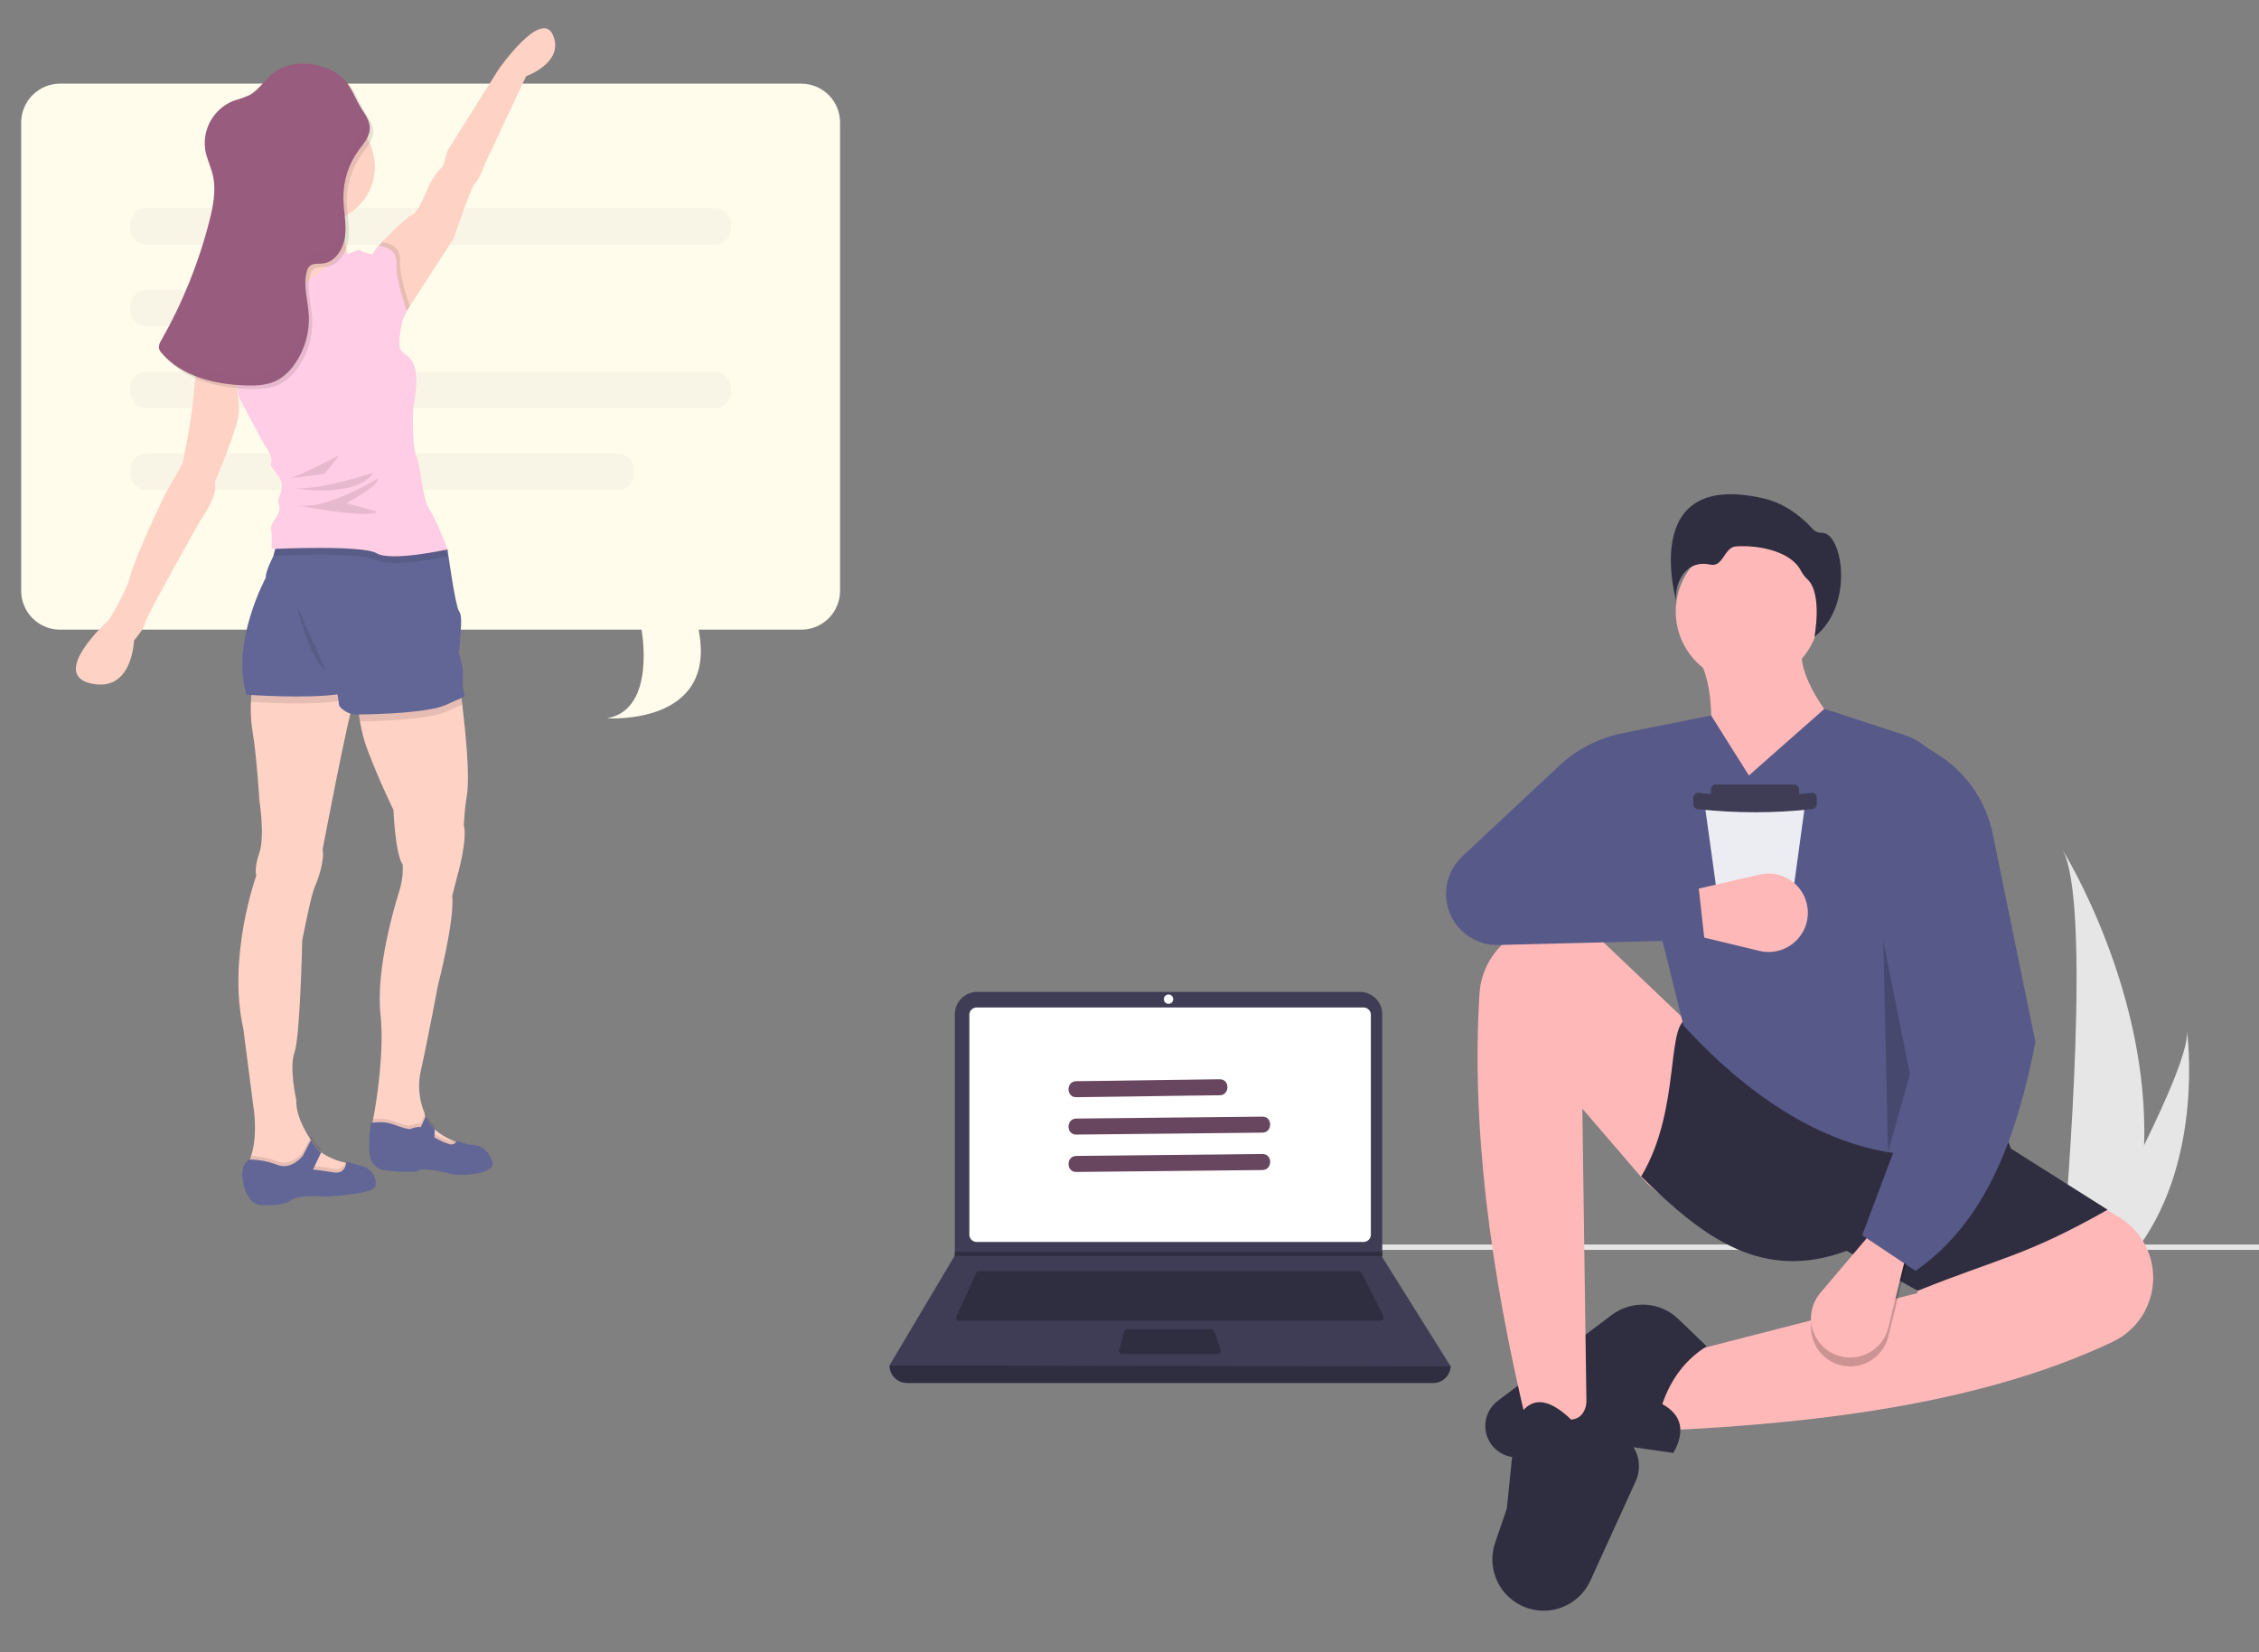 <svg width="320" height="234" viewBox="0 0 320 234" fill="none" xmlns="http://www.w3.org/2000/svg">
<rect x="0" y="0" width="320" height="234" fill="#808080" stroke="none"/>
<g clip-path="url(#clip0)">
<path d="M113.515 11.848H8.489C7.034 11.853 5.641 12.432 4.612 13.461C3.584 14.489 3.004 15.883 3 17.337V83.696C3.004 85.15 3.584 86.544 4.612 87.572C5.641 88.6 7.034 89.18 8.489 89.184H90.876C90.876 89.184 93.014 100.515 85.997 101.731C85.997 101.731 101.702 102.858 98.957 89.184H113.515C114.969 89.18 116.362 88.6 117.39 87.572C118.418 86.543 118.997 85.15 119 83.696V17.337C118.997 15.883 118.418 14.49 117.39 13.461C116.362 12.433 114.969 11.853 113.515 11.848Z" fill="#FFFCEB"/>
<g opacity="0.2">
<path opacity="0.2" d="M101.218 29.462H20.786C19.503 29.462 18.463 30.502 18.463 31.785V32.325C18.463 33.608 19.503 34.648 20.786 34.648H101.218C102.501 34.648 103.541 33.608 103.541 32.325V31.785C103.541 30.502 102.501 29.462 101.218 29.462Z" fill="#69465F"/>
<path opacity="0.2" d="M101.218 52.638H20.786C19.503 52.638 18.463 53.678 18.463 54.961V55.502C18.463 56.784 19.503 57.824 20.786 57.824H101.218C102.501 57.824 103.541 56.784 103.541 55.502V54.961C103.541 53.678 102.501 52.638 101.218 52.638Z" fill="#69465F"/>
<path opacity="0.2" d="M87.488 64.226H20.786C19.503 64.226 18.463 65.266 18.463 66.549V67.09C18.463 68.372 19.503 69.412 20.786 69.412H87.488C88.771 69.412 89.811 68.372 89.811 67.09V66.549C89.811 65.266 88.771 64.226 87.488 64.226Z" fill="#69465F"/>
<path opacity="0.2" d="M53.031 41.05H20.786C19.503 41.05 18.463 42.09 18.463 43.373V43.913C18.463 45.196 19.503 46.236 20.786 46.236H53.031C54.314 46.236 55.353 45.196 55.353 43.913V43.373C55.353 42.09 54.314 41.05 53.031 41.05Z" fill="#69465F"/>
</g>
<path d="M74.532 10.796L68.711 23.174C68.711 23.174 67.851 25.497 67.298 25.927C66.745 26.357 64.3 33.71 64.3 33.71L58.061 43.352L57.652 44.008L55.194 43.332L53.477 36.913L53.584 35.049V34.816C53.584 34.816 57.447 30.777 58.303 30.47C58.303 30.47 58.975 30.548 60.265 27.418C61.555 24.289 62.723 23.609 62.723 23.609L63.394 21.339L70.628 9.825C70.628 9.825 76.691 1.129 78.341 4.987C79.992 8.846 74.532 10.796 74.532 10.796Z" fill="#FFD2C6"/>
<path d="M50.364 98.72C50.345 98.931 50.278 99.134 50.168 99.314C49.496 100.293 45.699 120.324 45.699 120.324C46.002 121.675 45.15 124.371 44.593 125.596C44.036 126.82 42.815 133.19 42.815 133.19C42.815 133.19 42.512 146.912 41.717 149.054C40.923 151.197 41.971 155.793 41.971 155.793C41.894 157.906 43.163 160.139 43.917 161.277C43.974 161.351 44.019 161.425 44.065 161.486C44.31 161.839 44.474 162.039 44.474 162.039C44.68 162.451 44.972 162.812 45.33 163.1C45.383 163.145 45.441 163.186 45.502 163.231C46.543 163.931 47.708 164.423 48.935 164.681L49.054 164.706C49.545 164.817 49.873 164.858 49.873 164.858L50.176 166.496L46.932 167.168L40.746 167.577C40.746 167.577 33.455 168.13 35.11 164.882C35.227 164.66 35.326 164.43 35.409 164.194V164.194C35.471 164.038 35.528 163.874 35.577 163.711C36.572 160.589 35.901 156.796 35.901 156.796L34.475 145.757C32.153 135.467 36.31 124.01 36.31 124.01C36.31 124.01 35.946 123.093 36.745 120.766C37.543 118.44 36.745 113.356 36.745 113.356C36.745 113.356 36.335 106.802 35.766 103.554C35.548 102.19 35.474 100.808 35.544 99.429C35.571 98.62 35.644 97.813 35.766 97.012L49.734 95.161C49.734 95.161 50.52 97.422 50.364 98.72Z" fill="#FFD2C6"/>
<path opacity="0.1" d="M50.16 166.516L46.915 167.188L40.73 167.598C40.73 167.598 33.439 168.151 35.094 164.903C35.21 164.681 35.31 164.451 35.393 164.214V164.214C35.454 164.059 35.512 163.895 35.561 163.731C36.823 163.77 38.069 164.022 39.247 164.477C41.324 165.296 42.889 163.186 42.889 163.186L43.897 161.261L44.044 160.982C44.29 161.335 44.454 161.535 44.454 161.535C44.695 162.009 45.048 162.417 45.482 162.723L45.31 163.084L44.331 165.132C44.331 165.132 45.584 165.259 47.3 165.542C47.632 165.631 47.985 165.589 48.286 165.424C48.587 165.259 48.812 164.984 48.914 164.657L49.033 164.681C49.525 164.792 49.852 164.833 49.852 164.833L50.16 166.516Z" fill="black"/>
<path d="M53.162 168.044C52.916 169.146 46.088 169.486 46.088 169.486C46.088 169.486 42.287 169.118 41.222 170.006C40.157 170.895 37.019 170.682 36.896 170.682C36.773 170.682 35.123 170.617 34.475 167.651C33.849 164.759 35.319 164.255 35.393 164.231C36.715 164.249 38.023 164.503 39.256 164.98C41.332 165.8 42.897 163.694 42.897 163.694L44.052 161.486C44.298 161.839 44.462 162.039 44.462 162.039C44.701 162.515 45.054 162.925 45.49 163.231L44.339 165.652C44.339 165.652 45.592 165.779 47.309 166.062C48.681 166.283 48.98 165.165 49.041 164.714C49.045 164.653 49.045 164.591 49.041 164.53C49.041 164.53 50.111 164.837 51.425 165.206C52.018 165.375 52.526 165.761 52.847 166.286C53.169 166.812 53.281 167.44 53.162 168.044Z" fill="#626696"/>
<path d="M66.028 113.319C65.864 114.298 65.696 116.834 65.696 116.834C66.27 118.956 64.799 123.998 64.799 123.998L64.066 126.865C64.394 130.552 62.047 139.527 62.047 139.527C62.047 139.527 60.474 147.858 59.654 151.455C59.165 153.451 59.309 155.549 60.064 157.46C60.105 157.558 60.129 157.607 60.129 157.607C60.129 157.677 60.158 157.742 60.179 157.808C60.199 157.874 60.232 158.005 60.265 158.099C60.453 158.601 60.73 159.064 61.084 159.467C61.218 159.628 61.365 159.779 61.522 159.918L61.547 159.942C62.316 160.623 63.197 161.165 64.152 161.544V161.544L64.561 161.708C64.987 161.868 65.42 162.005 65.86 162.117C65.909 162.131 65.958 162.142 66.007 162.15L65.676 164.075L61.35 162.969L55.554 161.089L52.687 159.451C52.687 159.451 52.719 159.295 52.777 158.996C52.777 158.996 52.777 158.963 52.777 158.947C52.801 158.82 52.826 158.668 52.863 158.496C53.35 155.997 54.46 148.911 53.903 143.709C53.211 137.257 55.898 128.352 56.553 126.23C56.942 125.018 57.108 123.746 57.045 122.474C55.98 120.918 55.734 114.716 55.734 114.716C55.734 114.716 53.776 110.71 52.154 106.462C51.619 105.075 51.228 103.637 50.987 102.169C50.798 101.135 50.718 100.083 50.749 99.032C50.749 99.032 63.906 87.026 65.348 98.651C65.397 99.06 65.442 99.421 65.487 99.79C66.749 110.415 66.184 112.373 66.028 113.319Z" fill="#FFD2C6"/>
<path opacity="0.1" d="M66.028 162.162L65.697 164.087L61.371 162.981L55.575 161.101L52.708 159.463C52.708 159.463 52.74 159.307 52.798 159.008C52.798 159.008 52.798 158.975 52.798 158.959C52.822 158.832 52.847 158.68 52.884 158.508L53.293 158.467H53.326C54.15 158.391 54.981 158.503 55.755 158.795C56.697 159.152 57.934 159.557 58.188 159.385C58.626 159.197 59.101 159.113 59.577 159.139L60.179 157.82L60.265 157.62C60.452 158.122 60.73 158.586 61.084 158.988C61.227 159.157 61.382 159.316 61.547 159.463L61.523 159.93L61.49 160.589C62.136 161.003 62.836 161.327 63.571 161.552C63.762 161.599 63.961 161.599 64.152 161.552V161.552L64.562 161.716C64.987 161.876 65.42 162.013 65.86 162.125C65.915 162.141 65.972 162.154 66.028 162.162Z" fill="black"/>
<path d="M63.882 166.271C62.673 165.923 59.761 165.37 59.29 165.8C58.819 166.23 54.784 165.8 54.784 165.8C54.36 165.792 53.945 165.675 53.58 165.46C53.215 165.244 52.911 164.938 52.699 164.571C51.88 163.264 52.539 159.037 52.539 159.037L52.839 159.008L53.338 158.959H53.371C54.195 158.88 55.026 158.993 55.8 159.287C56.742 159.639 57.979 160.044 58.233 159.877C58.67 159.687 59.146 159.603 59.622 159.631L60.31 158.111C60.498 158.613 60.776 159.077 61.129 159.479C61.272 159.648 61.427 159.807 61.592 159.954L61.535 161.081C62.182 161.493 62.882 161.815 63.616 162.039C63.793 162.112 63.99 162.12 64.172 162.062C64.355 162.005 64.512 161.885 64.615 161.724C64.648 161.672 64.673 161.615 64.689 161.556C64.726 161.626 65.123 161.761 66.397 162.125C67.781 162.048 69.117 162.65 69.731 164.526C70.346 166.402 65.066 166.615 63.882 166.271Z" fill="#626696"/>
<path opacity="0.1" d="M50.364 98.72C50.094 98.798 49.848 98.872 49.619 98.946C49.029 99.126 48.425 99.254 47.812 99.327C43.95 99.871 37.572 99.544 35.553 99.417C35.579 98.608 35.653 97.801 35.774 97L49.742 95.149C49.742 95.149 50.52 97.422 50.364 98.72Z" fill="black"/>
<path d="M62.538 95.329C62.538 95.329 57.41 96.124 53.24 97.037C51.847 97.34 50.561 97.655 49.611 97.967C49.02 98.144 48.416 98.271 47.804 98.348C43.159 98.999 34.91 98.397 34.91 98.397C32.644 91.048 37.662 81.795 37.662 81.795C37.543 81.058 38.707 78.797 38.707 78.797L38.727 78.723L39.44 76.101H58.491L58.725 77.228L59.208 79.522L62.198 93.723L62.538 95.329Z" fill="#626696"/>
<path opacity="0.1" d="M65.487 99.785L65.373 99.835L63.144 100.822C60.732 101.936 53.51 102.145 50.987 102.165C50.798 101.131 50.718 100.079 50.749 99.028C50.749 99.028 63.906 87.022 65.348 98.647C65.397 99.06 65.442 99.417 65.487 99.785Z" fill="black"/>
<path d="M65.84 98.651L65.373 98.856L63.144 99.847C60.687 100.977 53.236 101.178 50.856 101.19H50.229C49.127 101.154 48.025 100.121 48.025 99.851C48.025 99.704 47.911 98.978 47.812 98.356C47.73 97.856 47.657 97.426 47.657 97.426C47.657 97.426 42.741 95.304 40.247 93.588C38.375 92.314 38.846 83.261 39.21 78.711C39.337 77.142 39.448 76.109 39.448 76.109L58.733 77.236L61.436 77.392L62.985 77.736L63.394 77.822C63.394 77.822 64.5 85.908 65.033 86.579C65.565 87.251 65.221 89.52 65.156 90.811C65.153 91.362 65.093 91.911 64.975 92.449C64.975 92.449 65.77 94.719 65.582 95.988C65.497 96.884 65.585 97.788 65.84 98.651V98.651Z" fill="#626696"/>
<path d="M45.199 31.502C49.563 31.502 53.101 27.964 53.101 23.6C53.101 19.236 49.563 15.699 45.199 15.699C40.835 15.699 37.298 19.236 37.298 23.6C37.298 27.964 40.835 31.502 45.199 31.502Z" fill="#FFD2C6"/>
<path d="M41.353 26.898C41.353 26.898 41.901 34.382 40.374 36.098C38.846 37.814 34.86 41.058 34.86 41.058L36.089 46.142L43.011 46.941L51.097 38.302L49.258 36.036C49.258 36.036 47.849 31.256 49.012 28.868C50.176 26.48 41.353 26.898 41.353 26.898Z" fill="#FFD2C6"/>
<path opacity="0.1" d="M58.061 43.352L57.652 44.008L55.194 43.332L53.477 36.913L53.584 35.049L54.088 34.324C54.088 34.324 56.783 34.39 56.664 36.839C56.546 38.99 57.77 42.533 58.061 43.352Z" fill="black"/>
<path opacity="0.1" d="M63.39 78.797C63.39 78.797 61.44 79.231 59.208 79.522C56.976 79.812 54.399 79.96 53.342 79.346C51.569 78.297 41.959 78.596 39.202 78.702C39.006 78.702 38.85 78.702 38.727 78.723L39.44 76.101H58.491L58.725 77.228L61.428 77.383L62.977 77.728C63.235 78.362 63.39 78.797 63.39 78.797Z" fill="black"/>
<path d="M53.592 34.812C53.592 34.812 56.288 34.873 56.165 37.323C56.042 39.772 57.635 43.999 57.635 43.999L57.021 45.408C57.021 45.408 56.165 48.837 56.836 49.697C57.508 50.557 59.962 50.553 58.553 57.599C58.553 57.599 58.249 62.867 58.983 64.583C59.716 66.299 59.716 70.399 60.818 72.116C61.92 73.832 63.394 77.814 63.394 77.814C63.394 77.814 55.427 79.587 53.346 78.362C51.266 77.138 38.461 77.76 38.461 77.76C38.461 77.76 38.522 75.614 38.461 75.372C38.405 75.104 38.403 74.827 38.456 74.559C38.509 74.29 38.615 74.034 38.768 73.807C39.178 73.226 39.87 72.247 39.501 71.391C39.133 70.535 40.423 69.269 39.747 67.942C39.071 66.615 38.252 66.348 38.416 65.623C38.58 64.898 38.154 63.915 37.666 63.305C37.179 62.694 33.865 56.218 33.865 56.218L33.316 53.183C33.316 53.183 29.052 50.058 29.13 48.587C29.207 47.117 30.744 45.081 30.744 45.081L34.84 41.054C34.84 41.054 37.105 43.512 39.309 42.648C41.513 41.783 46.268 37.687 46.268 37.687C46.268 37.687 47.964 36.77 48.087 36.098C48.21 35.426 49.25 36.036 49.25 36.036C49.25 36.036 50.782 35.197 51.089 35.492C51.397 35.787 52.728 36.036 52.728 36.036L53.592 34.812Z" fill="#FFCDE5"/>
<path d="M30.436 47.571L29.13 48.591C29.13 48.591 27.802 50.983 27.491 55.268C27.18 59.553 25.853 65.615 25.853 65.615L23.28 70.215C23.28 70.215 19.041 79.091 18.492 81.447C17.943 83.802 15.428 87.788 15.428 87.788C15.428 87.788 6.912 95.439 12.855 96.799C18.799 98.159 18.979 90.708 18.979 90.708C18.979 90.708 20.368 89.176 20.593 88.136C20.819 87.096 28.351 73.771 28.351 73.771C28.351 73.771 30.989 70.186 30.436 68.29C30.436 68.29 33.865 60.224 33.865 58.201C33.8 56.517 33.617 54.841 33.316 53.183L33.865 48.956L30.436 47.571Z" fill="#FFD2C6"/>
<path opacity="0.1" d="M48.079 64.46C48.079 64.46 42.074 67.602 40.91 67.766C39.747 67.929 45.994 67.11 45.994 67.11L48.079 64.46Z" fill="black"/>
<path opacity="0.1" d="M52.978 66.909C52.978 66.909 45.015 69.605 41.508 69.113C41.525 69.113 50.221 70.768 52.978 66.909Z" fill="black"/>
<path opacity="0.1" d="M53.469 67.79C53.469 67.79 46.301 72.296 42.074 71.563C42.074 71.563 51.937 73.525 53.469 72.484L49.058 71.255C49.058 71.255 53.961 68.667 53.469 67.79Z" fill="black"/>
<path opacity="0.1" d="M45.211 9.698C43.138 9.288 40.84 9.534 39.181 10.837C37.953 11.803 37.133 13.294 35.753 13.999C35.022 14.306 34.274 14.57 33.512 14.79C32.168 15.339 31.048 16.324 30.333 17.587C29.617 18.851 29.348 20.318 29.568 21.753C29.785 22.982 30.354 24.088 30.633 25.284C31.133 27.422 30.694 29.663 30.149 31.789C28.639 37.697 26.345 43.377 23.329 48.677C23.089 49.005 22.969 49.406 22.989 49.812C23.061 50.085 23.202 50.335 23.399 50.537C26.229 53.814 30.838 54.932 35.163 55.08C36.757 55.133 38.44 55.08 39.825 54.305C40.727 53.787 41.504 53.075 42.098 52.221C43.608 50.16 44.357 47.64 44.22 45.089C44.101 43.041 43.401 40.956 43.929 38.969C43.985 38.692 44.112 38.434 44.298 38.22C44.765 37.745 45.526 37.867 46.198 37.79C47.996 37.581 49.16 35.684 49.373 33.89C49.586 32.096 49.135 30.281 49.127 28.475C49.117 26.083 49.864 23.748 51.261 21.806C51.859 20.987 52.625 20.168 52.826 19.14C53.08 17.849 52.33 16.899 51.683 15.863C50.679 14.273 50.188 12.418 48.66 11.205C47.644 10.441 46.462 9.925 45.211 9.698V9.698Z" fill="black"/>
<path d="M44.72 9.206C42.651 8.797 40.349 9.043 38.69 10.349C37.461 11.312 36.642 12.807 35.262 13.511C34.532 13.818 33.786 14.081 33.025 14.298C31.681 14.847 30.56 15.832 29.844 17.095C29.128 18.359 28.857 19.826 29.076 21.262C29.293 22.49 29.863 23.596 30.145 24.797C30.645 26.935 30.203 29.171 29.662 31.297C28.155 37.205 25.865 42.884 22.854 48.186C22.613 48.512 22.495 48.912 22.518 49.316C22.587 49.59 22.729 49.841 22.928 50.041C25.762 53.318 30.367 54.437 34.692 54.584C36.286 54.641 37.969 54.584 39.354 53.814C40.256 53.294 41.033 52.58 41.627 51.725C43.129 49.667 43.874 47.154 43.737 44.61C43.618 42.562 42.917 40.477 43.45 38.486C43.505 38.209 43.63 37.951 43.814 37.736C44.281 37.261 45.043 37.384 45.719 37.327C47.517 37.118 48.677 35.221 48.89 33.423C49.103 31.625 48.656 29.818 48.644 28.008C48.629 25.609 49.374 23.267 50.774 21.319C51.372 20.5 52.134 19.68 52.334 18.648C52.589 17.358 51.843 16.412 51.196 15.371C50.192 13.782 49.701 11.926 48.169 10.718C47.153 9.951 45.972 9.433 44.72 9.206Z" fill="#985C7E"/>
<path opacity="0.1" d="M42.074 85.797C42.074 85.797 43.647 93.145 46.26 95.149L42.074 85.797Z" fill="black"/>
<g opacity="0.1">
<path opacity="0.1" d="M29.544 22.9C29.462 22.613 29.368 22.326 29.269 22.044C29.351 22.331 29.445 22.617 29.544 22.9Z" fill="black"/>
<path opacity="0.1" d="M51.892 16.485C51.912 16.716 51.901 16.949 51.859 17.178C51.655 18.214 50.893 19.021 50.295 19.848C48.897 21.788 48.15 24.122 48.161 26.513C48.161 28.323 48.615 30.13 48.402 31.928C48.189 33.726 47.03 35.614 45.232 35.832C44.568 35.91 43.794 35.782 43.331 36.241C43.146 36.455 43.019 36.713 42.963 36.991C42.442 38.982 43.135 41.062 43.249 43.115C43.388 45.658 42.644 48.171 41.144 50.23C40.548 51.084 39.772 51.798 38.87 52.319C37.465 53.077 35.803 53.138 34.205 53.089C29.953 52.946 25.431 51.86 22.588 48.702C22.512 48.889 22.488 49.092 22.518 49.292C22.588 49.566 22.729 49.816 22.928 50.017C25.763 53.294 30.367 54.412 34.692 54.559C36.286 54.617 37.969 54.559 39.354 53.789C40.256 53.268 41.032 52.555 41.627 51.7C43.129 49.642 43.874 47.129 43.737 44.585C43.618 42.537 42.917 40.452 43.45 38.461C43.505 38.184 43.63 37.926 43.815 37.712C44.282 37.237 45.044 37.359 45.719 37.302C47.518 37.093 48.677 35.197 48.89 33.398C49.103 31.6 48.656 29.794 48.644 27.983C48.634 25.593 49.38 23.26 50.774 21.319C51.372 20.5 52.134 19.68 52.335 18.648C52.464 17.897 52.306 17.125 51.892 16.485Z" fill="black"/>
</g>
<path d="M303.729 162.191C303.599 167.043 302.786 171.852 301.315 176.477C301.281 176.584 301.246 176.69 301.211 176.797H292.202C292.211 176.701 292.221 176.594 292.23 176.477C292.831 169.571 296.294 127.54 292.154 120.353C292.516 120.936 304.427 140.248 303.729 162.191Z" fill="#E6E6E6"/>
<path d="M303.053 176.477C302.978 176.584 302.899 176.692 302.819 176.797H296.061C296.112 176.706 296.171 176.599 296.24 176.477C297.357 174.462 300.661 168.437 303.729 162.191C307.026 155.479 310.05 148.513 309.795 145.991C309.874 146.56 312.155 163.896 303.053 176.477Z" fill="#E6E6E6"/>
<path d="M328.082 176.271H137.475V177.027H328.082V176.271Z" fill="#E6E6E6"/>
<path d="M234.844 202.645L236.103 192.263L271.654 183.139L267.564 170.869C270.413 162.698 275.415 158.692 284.553 162.689L300.272 172.454C301.8 173.403 303.045 174.745 303.876 176.34C304.707 177.935 305.094 179.724 304.997 181.519V181.519C304.901 183.322 304.32 185.066 303.315 186.566C302.31 188.066 300.919 189.267 299.288 190.042C281.691 198.383 259.263 201.575 234.844 202.645Z" fill="#FFB8B8"/>
<path d="M237.047 205.791L226.035 204.218L215.736 206.32C215.105 206.449 214.454 206.439 213.827 206.292C213.2 206.144 212.613 205.862 212.105 205.465C211.598 205.068 211.183 204.566 210.889 203.993C210.595 203.42 210.429 202.79 210.402 202.147V202.147C210.372 201.427 210.517 200.711 210.825 200.06C211.133 199.409 211.595 198.842 212.17 198.409L228.309 186.249C229.693 185.206 231.403 184.691 233.133 184.795C234.863 184.9 236.499 185.618 237.747 186.82L241.766 190.69C238.89 192.474 236.752 195.151 235.474 198.87C238.238 200.389 238.762 202.696 237.047 205.791Z" fill="#2F2E41"/>
<path d="M247.564 96.79C253.188 96.79 257.747 92.23 257.747 86.606C257.747 80.982 253.188 76.423 247.564 76.423C241.94 76.423 237.38 80.982 237.38 86.606C237.38 92.23 241.94 96.79 247.564 96.79Z" fill="#FFB8B8"/>
<path d="M263.474 106.688L240.665 116.284C242.519 106.976 243.443 98.497 240.665 93.317L255.295 91.587C254.568 95.568 258.27 100.899 263.474 106.688Z" fill="#FFB8B8"/>
<path d="M224.777 202.331L216.282 201.701C211.078 180.001 208.414 159.49 209.577 140.771C209.741 138.038 210.958 135.475 212.971 133.62C214.984 131.765 217.638 130.761 220.375 130.821C223.005 130.88 225.518 131.918 227.424 133.732L238.409 144.185C243.308 148.811 247.11 154.473 249.539 160.757C252.65 168.905 251.533 173.473 244.106 172.697C239.465 172.18 235.197 169.911 232.173 166.353L224.148 157.026L224.777 202.331Z" fill="#FFB8B8"/>
<path d="M218.199 228.117C217.085 228.044 216.004 227.716 215.038 227.158C214.071 226.6 213.247 225.828 212.627 224.9C212.008 223.972 211.61 222.913 211.466 221.807C211.321 220.701 211.433 219.576 211.793 218.52L213.451 213.657L214.709 201.387C216.648 197.431 219.393 198.023 222.575 201.072C224.597 200.874 225.031 198.851 224.777 196.038L231.155 204.624C231.701 205.359 232.04 206.226 232.136 207.137C232.233 208.047 232.083 208.966 231.703 209.799L225.285 223.88C224.673 225.221 223.667 226.345 222.402 227.102C221.136 227.859 219.67 228.213 218.199 228.117V228.117Z" fill="#2F2E41"/>
<path d="M298.554 171.341C286.913 177.948 283.265 178.14 271.654 182.825L261.587 177.162C249.763 181.534 241.469 175.54 232.485 166.622C238.364 156.83 235.764 144.105 239.407 144.285L282.98 157.97L284.868 162.689L298.554 171.341Z" fill="#2F2E41"/>
<path d="M284.554 161.116C269.168 167.776 252.602 160.725 238.463 145.228L229.1 107.417C228.99 107.001 228.966 106.566 229.029 106.14C229.093 105.714 229.244 105.305 229.471 104.939C229.699 104.573 229.999 104.258 230.354 104.013C230.708 103.767 231.109 103.597 231.531 103.513L242.395 101.34L247.744 109.834L258.441 100.396L269.801 104.11C271.311 104.604 272.659 105.499 273.7 106.699C274.742 107.899 275.437 109.36 275.713 110.925L284.554 161.116Z" fill="#575A89"/>
<path opacity="0.2" d="M260.115 193.171C259.285 192.854 258.543 192.343 257.951 191.681C257.358 191.018 256.934 190.223 256.713 189.363C256.491 188.502 256.479 187.601 256.678 186.735C256.877 185.869 257.281 185.064 257.855 184.386L265.047 175.903L270.081 178.735L267.489 189.302C267.302 190.067 266.954 190.783 266.468 191.403C265.983 192.023 265.371 192.533 264.674 192.899C263.977 193.264 263.21 193.478 262.424 193.525C261.638 193.572 260.851 193.451 260.115 193.171Z" fill="black"/>
<path d="M260.115 191.912C259.285 191.596 258.543 191.085 257.951 190.423C257.358 189.76 256.934 188.965 256.713 188.105C256.491 187.244 256.479 186.343 256.678 185.477C256.877 184.611 257.281 183.805 257.855 183.127L265.047 174.645L270.081 177.476L267.489 188.044C267.302 188.809 266.954 189.525 266.468 190.145C265.983 190.765 265.371 191.274 264.674 191.64C263.977 192.006 263.21 192.219 262.424 192.266C261.638 192.313 260.851 192.193 260.115 191.912V191.912Z" fill="#FFB8B8"/>
<path d="M271.34 179.993L263.789 174.959L274.801 145.7L270.711 104.486L274.442 106.818C276.444 108.069 278.171 109.714 279.518 111.654C280.866 113.593 281.805 115.785 282.28 118.098L288.329 147.588C285.682 161.181 281.27 173.14 271.34 179.993Z" fill="#575A89"/>
<path opacity="0.2" d="M266.778 133.273L270.553 152.15L267.448 163.19L266.778 133.273Z" fill="black"/>
<path d="M237.604 85.733C237.604 85.733 231.736 66.527 249.671 70.555C252.453 71.18 254.857 72.797 256.769 74.912C256.94 75.097 257.15 75.243 257.383 75.338C257.616 75.433 257.868 75.476 258.12 75.464C260.985 75.464 262.754 85.702 257.024 90.205C257.024 90.205 258.193 84.146 256.068 82.082C255.686 81.733 255.366 81.321 255.122 80.864C253.739 78.074 249.089 77.158 245.882 77.395C244.245 77.516 244.102 80.371 242.29 79.972C238.166 79.065 236.85 83.842 237.604 85.733Z" fill="#2F2E41"/>
<path d="M255.657 114.238L255.538 115.108L254.805 120.474L253.605 129.26L253.304 131.46C253.281 131.628 253.198 131.782 253.071 131.894C252.943 132.005 252.779 132.067 252.61 132.067H244.606C244.437 132.067 244.273 132.005 244.146 131.894C244.018 131.783 243.935 131.63 243.912 131.462L243.606 129.26L242.386 120.474L241.64 115.104L241.52 114.24C241.506 114.141 241.514 114.04 241.542 113.944C241.571 113.848 241.62 113.759 241.685 113.683C241.751 113.608 241.832 113.547 241.924 113.506C242.015 113.464 242.114 113.442 242.214 113.442H254.962C255.062 113.443 255.161 113.464 255.252 113.505C255.343 113.547 255.424 113.607 255.49 113.683C255.556 113.758 255.605 113.847 255.633 113.942C255.662 114.038 255.67 114.139 255.657 114.238Z" fill="#EBEDF2"/>
<path d="M243.059 111.115H254.159C254.251 111.115 254.342 111.133 254.427 111.168C254.512 111.203 254.59 111.255 254.655 111.32C254.72 111.385 254.771 111.462 254.807 111.547C254.842 111.632 254.86 111.723 254.86 111.816V112.742C254.86 112.927 254.786 113.106 254.655 113.237C254.523 113.369 254.345 113.443 254.159 113.443H243.059C242.873 113.443 242.694 113.369 242.563 113.237C242.432 113.106 242.358 112.927 242.358 112.742V111.816C242.358 111.723 242.376 111.632 242.411 111.547C242.446 111.462 242.498 111.385 242.563 111.32C242.628 111.255 242.705 111.203 242.79 111.168C242.875 111.133 242.967 111.115 243.059 111.115V111.115Z" fill="#3F3D56"/>
<path d="M256.659 114.607C251.308 115.191 245.909 115.191 240.558 114.607C240.466 114.607 240.375 114.588 240.29 114.553C240.205 114.518 240.128 114.466 240.062 114.401C239.997 114.336 239.946 114.259 239.911 114.174C239.875 114.089 239.857 113.998 239.857 113.906V112.98C239.857 112.887 239.875 112.796 239.911 112.711C239.946 112.626 239.997 112.549 240.062 112.484C240.128 112.419 240.205 112.367 240.29 112.332C240.375 112.297 240.466 112.279 240.558 112.279C245.905 112.936 251.312 112.936 256.659 112.279C256.845 112.279 257.024 112.352 257.155 112.484C257.287 112.615 257.36 112.794 257.36 112.98V113.906C257.36 114.092 257.287 114.27 257.155 114.401C257.024 114.533 256.845 114.607 256.659 114.607V114.607Z" fill="#3F3D56"/>
<path d="M256.062 128.703C256.154 129.587 256.032 130.48 255.708 131.307C255.383 132.135 254.865 132.872 254.197 133.457C253.528 134.043 252.729 134.459 251.867 134.672C251.004 134.885 250.103 134.888 249.239 134.68L238.425 132.084L238.683 126.314L249.285 123.865C250.052 123.688 250.848 123.676 251.62 123.829C252.393 123.983 253.123 124.299 253.764 124.757C254.405 125.214 254.941 125.803 255.337 126.483C255.733 127.163 255.98 127.92 256.062 128.703V128.703Z" fill="#FFB8B8"/>
<path d="M241.451 133.116L212.267 133.845C211.214 133.872 210.167 133.668 209.2 133.249C208.234 132.829 207.37 132.204 206.67 131.416C205.969 130.629 205.449 129.698 205.145 128.689C204.841 127.68 204.761 126.617 204.91 125.574V125.574C205.144 123.939 205.928 122.433 207.134 121.305L220.875 108.451C223.423 106.067 226.599 104.459 230.029 103.816L234.844 102.913L237.676 124.307L221.316 122.419L240.507 124.621L241.451 133.116Z" fill="#575A89"/>
<path d="M203.004 195.893H128.498C127.836 195.893 127.2 195.63 126.732 195.161C126.263 194.693 126 194.057 126 193.395V193.395C153.008 190.256 179.509 190.256 205.502 193.395C205.502 194.057 205.239 194.693 204.77 195.161C204.302 195.63 203.666 195.893 203.004 195.893Z" fill="#2F2E41"/>
<path d="M205.502 193.542L126 193.395L135.214 177.891L135.258 177.818V143.649C135.258 143.235 135.34 142.824 135.498 142.441C135.657 142.058 135.89 141.71 136.183 141.416C136.476 141.123 136.824 140.89 137.208 140.732C137.591 140.573 138.001 140.491 138.416 140.491H192.645C193.06 140.491 193.47 140.573 193.854 140.732C194.237 140.89 194.585 141.123 194.878 141.416C195.172 141.71 195.404 142.058 195.563 142.441C195.722 142.824 195.803 143.235 195.803 143.649V178.053L205.502 193.542Z" fill="#3F3D56"/>
<path d="M138.344 142.696C138.071 142.696 137.81 142.804 137.617 142.997C137.424 143.19 137.316 143.452 137.315 143.724V174.879C137.316 175.151 137.424 175.413 137.617 175.606C137.81 175.798 138.071 175.907 138.344 175.907H193.158C193.431 175.907 193.692 175.798 193.885 175.606C194.078 175.413 194.186 175.151 194.187 174.879V143.724C194.186 143.452 194.078 143.19 193.885 142.997C193.692 142.805 193.431 142.696 193.158 142.696L138.344 142.696Z" fill="white"/>
<path d="M138.704 180.022C138.62 180.022 138.538 180.046 138.467 180.092C138.396 180.137 138.339 180.202 138.304 180.279L135.465 186.451C135.434 186.518 135.42 186.592 135.425 186.665C135.43 186.739 135.454 186.811 135.494 186.873C135.534 186.935 135.589 186.986 135.654 187.022C135.718 187.057 135.791 187.076 135.865 187.076H195.57C195.646 187.076 195.72 187.057 195.785 187.02C195.851 186.983 195.906 186.931 195.945 186.867C195.985 186.803 196.007 186.73 196.011 186.655C196.014 186.58 195.998 186.505 195.965 186.438L192.879 180.266C192.842 180.192 192.786 180.131 192.716 180.088C192.647 180.044 192.566 180.022 192.484 180.022L138.704 180.022Z" fill="#2F2E41"/>
<path d="M165.53 142.181C165.896 142.181 166.192 141.885 166.192 141.52C166.192 141.155 165.896 140.859 165.53 140.859C165.165 140.859 164.869 141.155 164.869 141.52C164.869 141.885 165.165 142.181 165.53 142.181Z" fill="white"/>
<path d="M159.662 188.251C159.565 188.252 159.471 188.284 159.394 188.342C159.317 188.401 159.262 188.484 159.237 188.578L158.524 191.223C158.507 191.288 158.505 191.357 158.518 191.423C158.531 191.489 158.559 191.552 158.6 191.606C158.641 191.659 158.694 191.703 158.755 191.733C158.816 191.763 158.882 191.778 158.95 191.778H172.494C172.564 191.778 172.633 191.762 172.696 191.729C172.758 191.697 172.812 191.65 172.853 191.593C172.894 191.536 172.92 191.47 172.93 191.4C172.94 191.331 172.933 191.26 172.91 191.193L171.995 188.548C171.965 188.461 171.909 188.386 171.834 188.333C171.759 188.28 171.67 188.251 171.578 188.251H159.662Z" fill="#2F2E41"/>
<path d="M195.803 177.303V177.891H135.214L135.259 177.818V177.303H195.803Z" fill="#2F2E41"/>
<path d="M152.458 155.404C157.538 155.351 162.618 155.26 167.697 155.191C169.391 155.168 171.085 155.148 172.778 155.131C174.237 155.116 174.241 152.847 172.778 152.862C167.698 152.915 162.619 153.005 157.539 153.075C155.845 153.098 154.152 153.118 152.458 153.135C150.999 153.15 150.995 155.419 152.458 155.404Z" fill="#69465F"/>
<path d="M152.458 160.699L172.99 160.486L178.829 160.426C180.288 160.41 180.292 158.141 178.829 158.156L158.297 158.369L152.458 158.43C150.999 158.445 150.995 160.714 152.458 160.699Z" fill="#69465F"/>
<path d="M152.458 165.993L172.99 165.781L178.829 165.72C180.288 165.705 180.292 163.436 178.829 163.451L158.297 163.664L152.458 163.724C150.999 163.739 150.995 166.009 152.458 165.993Z" fill="#69465F"/>
</g>
<defs>
<clipPath id="clip0">
<rect width="320" height="234" fill="white"/>
</clipPath>
</defs>
</svg>
